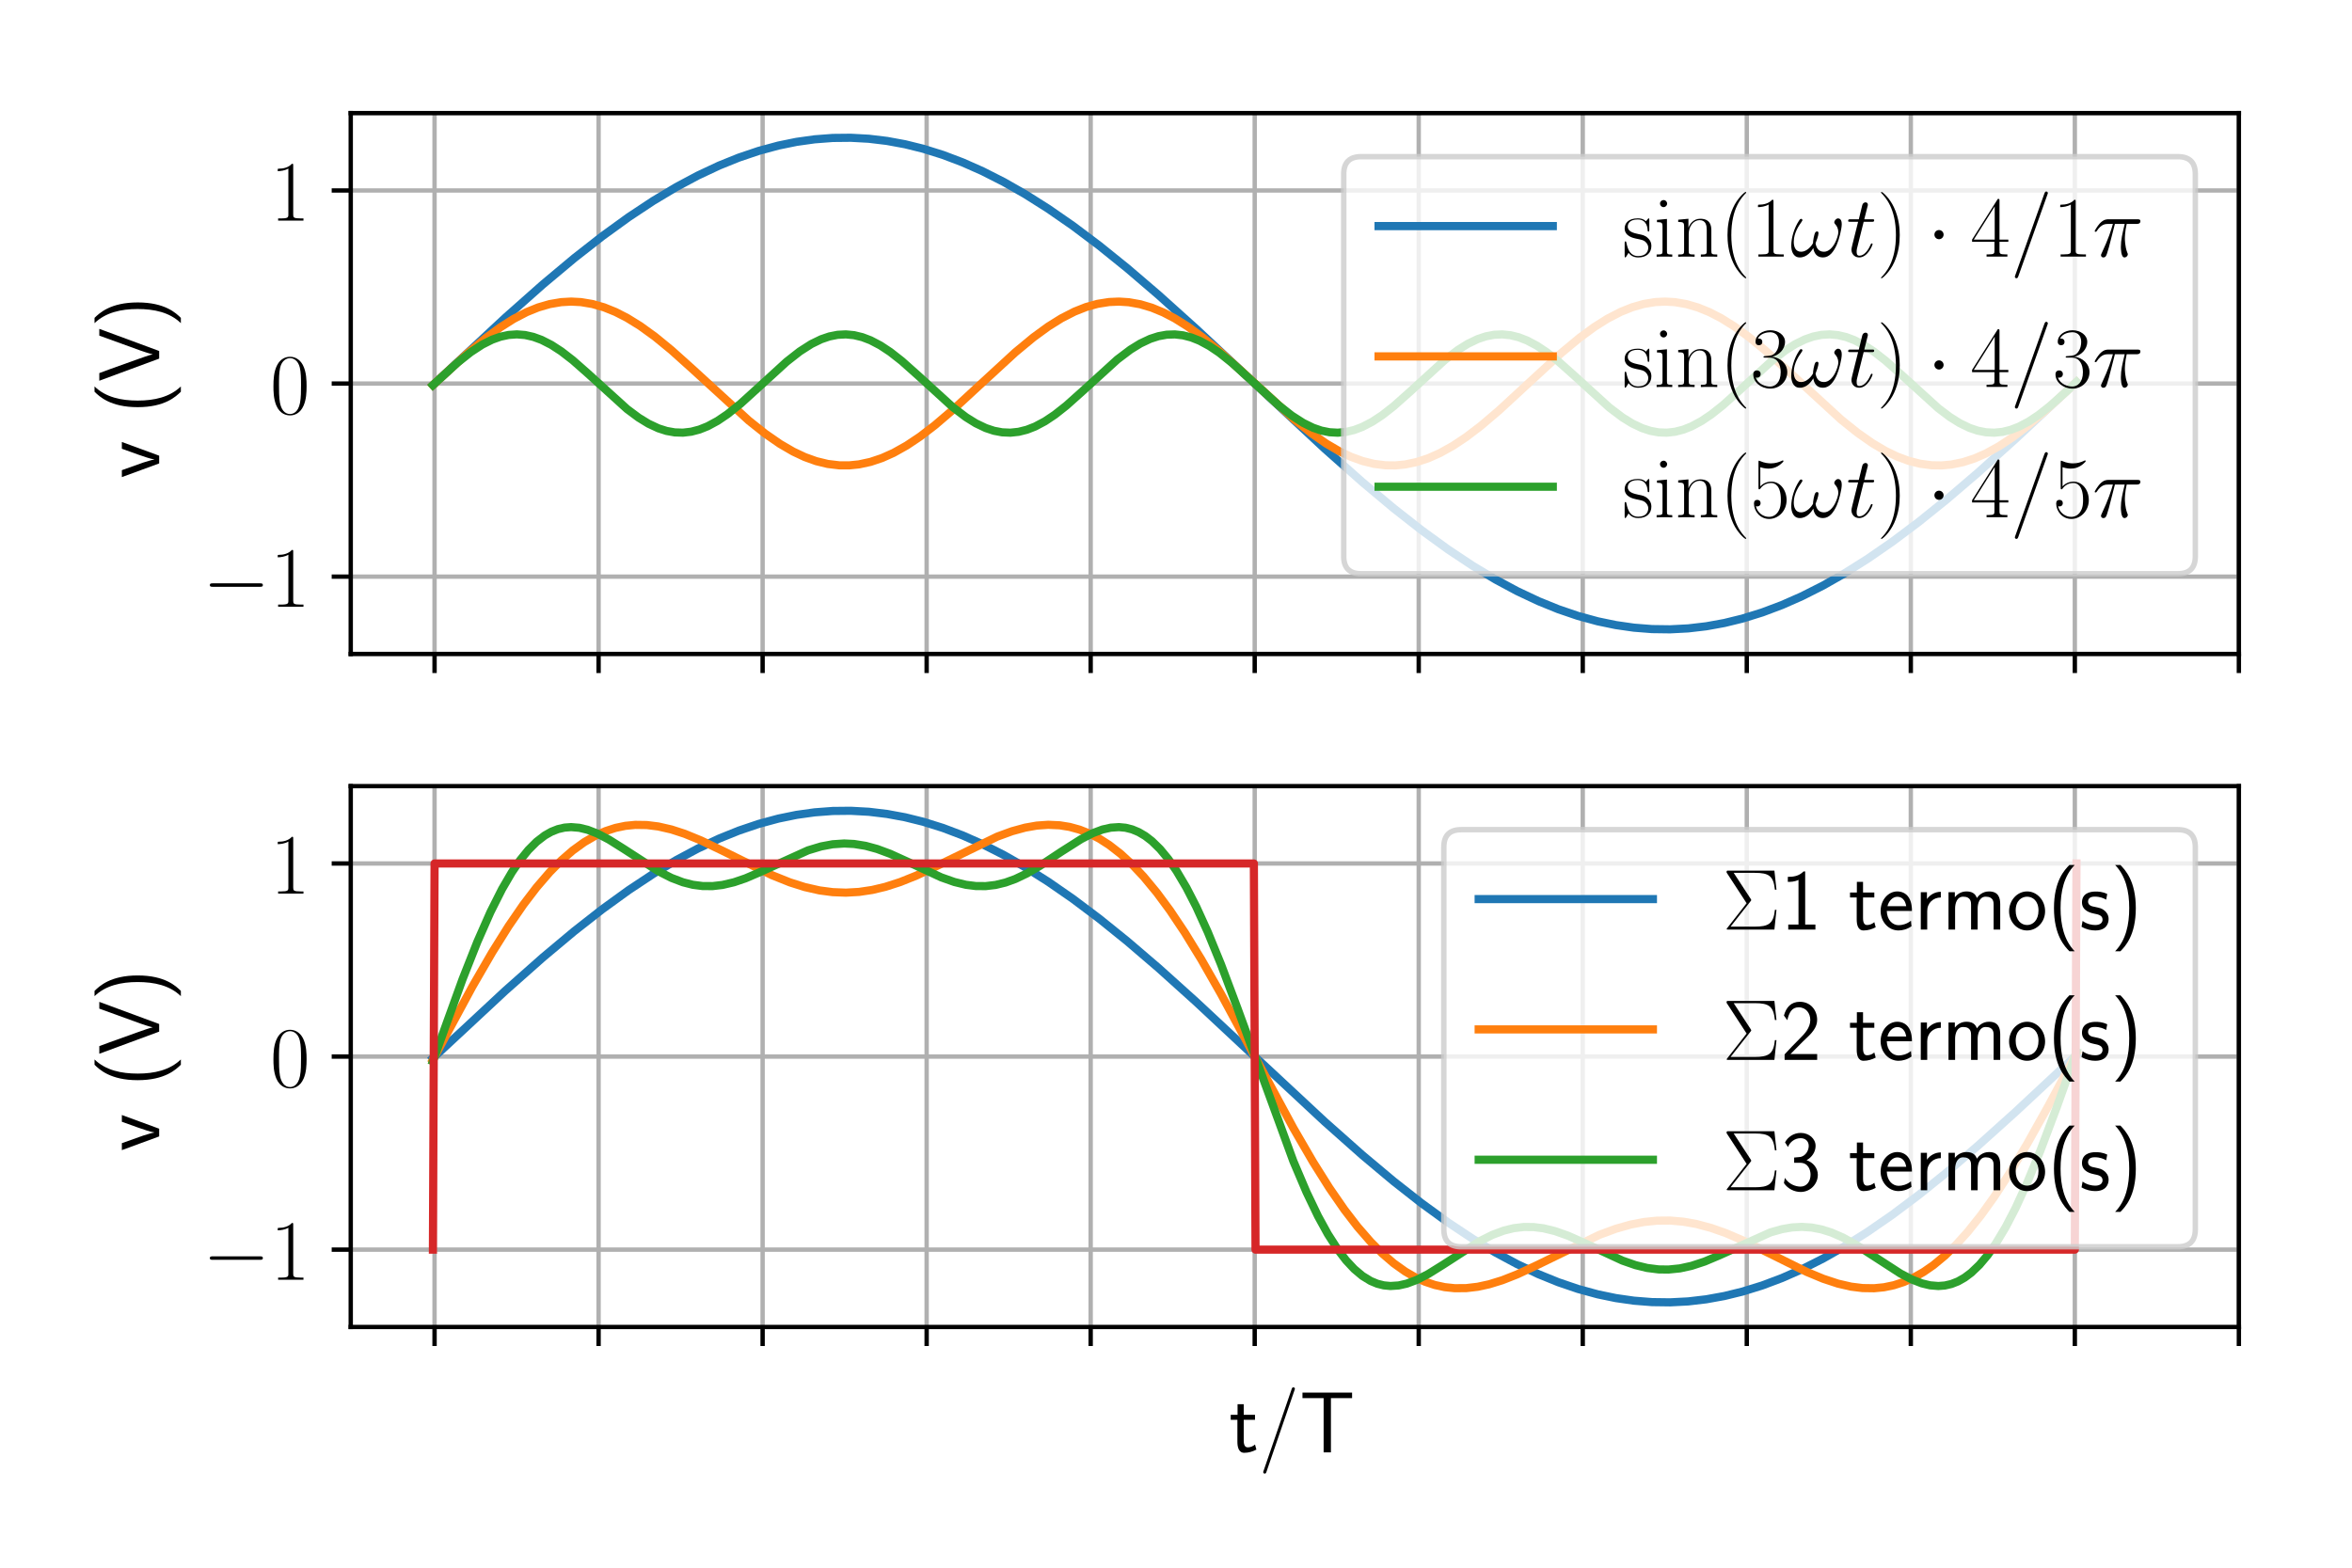 <?xml version="1.0" encoding="utf-8" standalone="no"?>
<!DOCTYPE svg PUBLIC "-//W3C//DTD SVG 1.1//EN"
  "http://www.w3.org/Graphics/SVG/1.1/DTD/svg11.dtd">
<!-- Created with matplotlib (http://matplotlib.org/) -->
<svg height="288pt" version="1.1" viewBox="0 0 432 288" width="432pt" xmlns="http://www.w3.org/2000/svg" xmlns:xlink="http://www.w3.org/1999/xlink">
 <defs>
  <style type="text/css">
*{stroke-linecap:butt;stroke-linejoin:round;}
  </style>
 </defs>
 <g id="figure_1">
  <g id="patch_1">
   <path d="M 0 288 
L 432 288 
L 432 0 
L 0 0 
z
" style="fill:#ffffff;"/>
  </g>
  <g id="axes_1">
   <g id="patch_2">
    <path d="M 64.422 120.14 
L 411.22 120.14 
L 411.22 20.78 
L 64.422 20.78 
z
" style="fill:#ffffff;"/>
   </g>
   <g id="matplotlib.axis_1">
    <g id="xtick_1">
     <g id="line2d_1">
      <path clip-path="url(#p945f4b363a)" d="M 79.817 120.14 
L 79.817 20.78 
" style="fill:none;stroke:#b0b0b0;stroke-linecap:square;stroke-width:0.8;"/>
     </g>
     <g id="line2d_2">
      <defs>
       <path d="M 0 0 
L 0 3.5 
" id="m5392ca31be" style="stroke:#000000;stroke-width:0.8;"/>
      </defs>
      <g>
       <use style="stroke:#000000;stroke-width:0.8;" x="79.817" xlink:href="#m5392ca31be" y="120.14"/>
      </g>
     </g>
    </g>
    <g id="xtick_2">
     <g id="line2d_3">
      <path clip-path="url(#p945f4b363a)" d="M 109.945 120.14 
L 109.945 20.78 
" style="fill:none;stroke:#b0b0b0;stroke-linecap:square;stroke-width:0.8;"/>
     </g>
     <g id="line2d_4">
      <g>
       <use style="stroke:#000000;stroke-width:0.8;" x="109.945" xlink:href="#m5392ca31be" y="120.14"/>
      </g>
     </g>
    </g>
    <g id="xtick_3">
     <g id="line2d_5">
      <path clip-path="url(#p945f4b363a)" d="M 140.072 120.14 
L 140.072 20.78 
" style="fill:none;stroke:#b0b0b0;stroke-linecap:square;stroke-width:0.8;"/>
     </g>
     <g id="line2d_6">
      <g>
       <use style="stroke:#000000;stroke-width:0.8;" x="140.072" xlink:href="#m5392ca31be" y="120.14"/>
      </g>
     </g>
    </g>
    <g id="xtick_4">
     <g id="line2d_7">
      <path clip-path="url(#p945f4b363a)" d="M 170.2 120.14 
L 170.2 20.78 
" style="fill:none;stroke:#b0b0b0;stroke-linecap:square;stroke-width:0.8;"/>
     </g>
     <g id="line2d_8">
      <g>
       <use style="stroke:#000000;stroke-width:0.8;" x="170.2" xlink:href="#m5392ca31be" y="120.14"/>
      </g>
     </g>
    </g>
    <g id="xtick_5">
     <g id="line2d_9">
      <path clip-path="url(#p945f4b363a)" d="M 200.327 120.14 
L 200.327 20.78 
" style="fill:none;stroke:#b0b0b0;stroke-linecap:square;stroke-width:0.8;"/>
     </g>
     <g id="line2d_10">
      <g>
       <use style="stroke:#000000;stroke-width:0.8;" x="200.327" xlink:href="#m5392ca31be" y="120.14"/>
      </g>
     </g>
    </g>
    <g id="xtick_6">
     <g id="line2d_11">
      <path clip-path="url(#p945f4b363a)" d="M 230.455 120.14 
L 230.455 20.78 
" style="fill:none;stroke:#b0b0b0;stroke-linecap:square;stroke-width:0.8;"/>
     </g>
     <g id="line2d_12">
      <g>
       <use style="stroke:#000000;stroke-width:0.8;" x="230.455" xlink:href="#m5392ca31be" y="120.14"/>
      </g>
     </g>
    </g>
    <g id="xtick_7">
     <g id="line2d_13">
      <path clip-path="url(#p945f4b363a)" d="M 260.582 120.14 
L 260.582 20.78 
" style="fill:none;stroke:#b0b0b0;stroke-linecap:square;stroke-width:0.8;"/>
     </g>
     <g id="line2d_14">
      <g>
       <use style="stroke:#000000;stroke-width:0.8;" x="260.582" xlink:href="#m5392ca31be" y="120.14"/>
      </g>
     </g>
    </g>
    <g id="xtick_8">
     <g id="line2d_15">
      <path clip-path="url(#p945f4b363a)" d="M 290.71 120.14 
L 290.71 20.78 
" style="fill:none;stroke:#b0b0b0;stroke-linecap:square;stroke-width:0.8;"/>
     </g>
     <g id="line2d_16">
      <g>
       <use style="stroke:#000000;stroke-width:0.8;" x="290.71" xlink:href="#m5392ca31be" y="120.14"/>
      </g>
     </g>
    </g>
    <g id="xtick_9">
     <g id="line2d_17">
      <path clip-path="url(#p945f4b363a)" d="M 320.837 120.14 
L 320.837 20.78 
" style="fill:none;stroke:#b0b0b0;stroke-linecap:square;stroke-width:0.8;"/>
     </g>
     <g id="line2d_18">
      <g>
       <use style="stroke:#000000;stroke-width:0.8;" x="320.837" xlink:href="#m5392ca31be" y="120.14"/>
      </g>
     </g>
    </g>
    <g id="xtick_10">
     <g id="line2d_19">
      <path clip-path="url(#p945f4b363a)" d="M 350.965 120.14 
L 350.965 20.78 
" style="fill:none;stroke:#b0b0b0;stroke-linecap:square;stroke-width:0.8;"/>
     </g>
     <g id="line2d_20">
      <g>
       <use style="stroke:#000000;stroke-width:0.8;" x="350.965" xlink:href="#m5392ca31be" y="120.14"/>
      </g>
     </g>
    </g>
    <g id="xtick_11">
     <g id="line2d_21">
      <path clip-path="url(#p945f4b363a)" d="M 381.092 120.14 
L 381.092 20.78 
" style="fill:none;stroke:#b0b0b0;stroke-linecap:square;stroke-width:0.8;"/>
     </g>
     <g id="line2d_22">
      <g>
       <use style="stroke:#000000;stroke-width:0.8;" x="381.092" xlink:href="#m5392ca31be" y="120.14"/>
      </g>
     </g>
    </g>
    <g id="xtick_12">
     <g id="line2d_23">
      <path clip-path="url(#p945f4b363a)" d="M 411.22 120.14 
L 411.22 20.78 
" style="fill:none;stroke:#b0b0b0;stroke-linecap:square;stroke-width:0.8;"/>
     </g>
     <g id="line2d_24">
      <g>
       <use style="stroke:#000000;stroke-width:0.8;" x="411.22" xlink:href="#m5392ca31be" y="120.14"/>
      </g>
     </g>
    </g>
   </g>
   <g id="matplotlib.axis_2">
    <g id="ytick_1">
     <g id="line2d_25">
      <path clip-path="url(#p945f4b363a)" d="M 64.422 105.931 
L 411.22 105.931 
" style="fill:none;stroke:#b0b0b0;stroke-linecap:square;stroke-width:0.8;"/>
     </g>
     <g id="line2d_26">
      <defs>
       <path d="M 0 0 
L -3.5 0 
" id="m0c9451d50e" style="stroke:#000000;stroke-width:0.8;"/>
      </defs>
      <g>
       <use style="stroke:#000000;stroke-width:0.8;" x="64.422" xlink:href="#m0c9451d50e" y="105.931"/>
      </g>
     </g>
     <g id="text_1">
      <!-- $-1$ -->
      <defs>
       <path d="M 65.906 23 
C 67.594 23 69.406 23 69.406 25 
C 69.406 27 67.594 27 65.906 27 
L 11.797 27 
C 10.094 27 8.297 27 8.297 25 
C 8.297 23 10.094 23 11.797 23 
z
" id="CMSY10-0"/>
       <path d="M 26.594 63.406 
C 26.594 65.5 26.5 65.5 25.094 65.5 
C 21.203 61.188 15.297 59.797 9.703 59.797 
C 9.406 59.797 8.906 59.797 8.797 59.5 
C 8.703 59.297 8.703 59.094 8.703 57 
C 11.797 57 17 57.594 21 59.984 
L 21 7.203 
C 21 3.688 20.797 2.5 12.203 2.5 
L 9.203 2.5 
L 9.203 0 
C 14 0 19 0 23.797 0 
C 28.594 0 33.594 0 38.406 0 
L 38.406 2.5 
L 35.406 2.5 
C 26.797 2.5 26.594 3.594 26.594 7.156 
z
" id="CMR17-49"/>
      </defs>
      <g transform="translate(37.22 111.466)scale(0.16 -0.16)">
       <use transform="scale(0.996)" xlink:href="#CMSY10-0"/>
       <use transform="translate(77.487 0)scale(0.996)" xlink:href="#CMR17-49"/>
      </g>
     </g>
    </g>
    <g id="ytick_2">
     <g id="line2d_27">
      <path clip-path="url(#p945f4b363a)" d="M 64.422 70.46 
L 411.22 70.46 
" style="fill:none;stroke:#b0b0b0;stroke-linecap:square;stroke-width:0.8;"/>
     </g>
     <g id="line2d_28">
      <g>
       <use style="stroke:#000000;stroke-width:0.8;" x="64.422" xlink:href="#m0c9451d50e" y="70.46"/>
      </g>
     </g>
     <g id="text_2">
      <!-- $0$ -->
      <defs>
       <path d="M 42 31.641 
C 42 37.75 41.906 48.125 37.703 56.109 
C 34 63.109 28.094 65.594 22.906 65.594 
C 18.094 65.594 12 63.406 8.203 56.203 
C 4.203 48.719 3.797 39.438 3.797 31.641 
C 3.797 25.953 3.906 17.281 7 9.672 
C 11.297 -0.609 19 -2 22.906 -2 
C 27.5 -2 34.5 -0.109 38.594 9.375 
C 41.594 16.281 42 24.359 42 31.641 
M 22.906 -0.406 
C 16.5 -0.406 12.703 5.078 11.297 12.688 
C 10.203 18.562 10.203 27.156 10.203 32.75 
C 10.203 40.438 10.203 46.828 11.5 52.922 
C 13.406 61.391 19 64 22.906 64 
C 27 64 32.297 61.297 34.203 53.125 
C 35.5 47.438 35.594 40.734 35.594 32.75 
C 35.594 26.25 35.594 18.266 34.406 12.375 
C 32.297 1.484 26.406 -0.406 22.906 -0.406 
" id="CMR17-48"/>
      </defs>
      <g transform="translate(49.618 75.995)scale(0.16 -0.16)">
       <use transform="scale(0.996)" xlink:href="#CMR17-48"/>
      </g>
     </g>
    </g>
    <g id="ytick_3">
     <g id="line2d_29">
      <path clip-path="url(#p945f4b363a)" d="M 64.422 34.989 
L 411.22 34.989 
" style="fill:none;stroke:#b0b0b0;stroke-linecap:square;stroke-width:0.8;"/>
     </g>
     <g id="line2d_30">
      <g>
       <use style="stroke:#000000;stroke-width:0.8;" x="64.422" xlink:href="#m0c9451d50e" y="34.989"/>
      </g>
     </g>
     <g id="text_3">
      <!-- $1$ -->
      <g transform="translate(49.618 40.523)scale(0.16 -0.16)">
       <use transform="scale(0.996)" xlink:href="#CMR17-49"/>
      </g>
     </g>
    </g>
    <g id="text_4">
     <!-- v (V) -->
     <defs>
      <path d="M 41.797 43 
L 34 43 
L 27.297 24.312 
C 25.203 18.203 22.203 9.797 21.703 5.5 
L 21.594 5.5 
C 21.406 7.312 20.594 9.906 20.094 11.703 
C 19.5 13.906 18.703 16.5 18.094 18.312 
L 9.297 43 
L 1.297 43 
L 17.094 0 
L 26 0 
z
" id="CMSS17-118"/>
      <path d="M 25.203 74.5 
C 19.797 69.016 7.406 56.266 7.406 24.812 
C 7.406 -6.766 19.797 -19.422 25.203 -25 
L 31.297 -25 
C 19 -12.25 15 5.578 15 24.703 
C 15 43.719 18.797 61.656 31.297 74.5 
z
" id="CMSS17-40"/>
      <path d="M 61.094 69 
L 53.297 69 
L 36 21.281 
C 35.5 19.891 32.406 10.75 31.797 7.562 
L 31.703 7.562 
C 30.906 11.344 27.703 20.188 26 25.062 
L 14.406 57.375 
L 10.094 69 
L 1.297 69 
L 26.797 0 
L 35.594 0 
z
" id="CMSS17-86"/>
      <path d="M 11.297 -25 
C 16.703 -19.516 29.094 -6.766 29.094 24.703 
C 29.094 56.266 16.703 68.922 11.297 74.5 
L 5.203 74.5 
C 17.5 61.75 21.5 43.922 21.5 24.812 
C 21.5 5.781 17.703 -12.156 5.203 -25 
z
" id="CMSS17-41"/>
     </defs>
     <g transform="translate(29.235 87.857)rotate(-90)scale(0.16 -0.16)">
      <use transform="scale(0.996)" xlink:href="#CMSS17-118"/>
      <use transform="translate(74.229 0)scale(0.996)" xlink:href="#CMSS17-40"/>
      <use transform="translate(110.663 0)scale(0.996)" xlink:href="#CMSS17-86"/>
      <use transform="translate(172.881 0)scale(0.996)" xlink:href="#CMSS17-41"/>
     </g>
    </g>
   </g>
   <g id="line2d_31">
    <path clip-path="url(#p945f4b363a)" d="M 79.516 70.744 
L 92.812 58.37 
L 99.762 52.211 
L 105.504 47.407 
L 110.641 43.386 
L 115.475 39.885 
L 120.008 36.884 
L 124.239 34.353 
L 128.167 32.254 
L 132.095 30.411 
L 135.722 28.948 
L 139.348 27.723 
L 142.974 26.741 
L 146.298 26.061 
L 149.622 25.595 
L 152.946 25.343 
L 156.27 25.309 
L 159.594 25.491 
L 162.918 25.89 
L 166.242 26.502 
L 169.566 27.326 
L 173.192 28.461 
L 176.818 29.835 
L 180.444 31.442 
L 184.372 33.435 
L 188.301 35.675 
L 192.531 38.349 
L 197.064 41.49 
L 201.899 45.125 
L 207.036 49.268 
L 212.777 54.184 
L 219.728 60.44 
L 230.002 70.033 
L 243.298 82.412 
L 250.248 88.578 
L 255.989 93.39 
L 261.126 97.419 
L 265.961 100.93 
L 270.494 103.94 
L 274.724 106.481 
L 278.653 108.59 
L 282.581 110.443 
L 286.207 111.915 
L 289.833 113.151 
L 293.459 114.142 
L 296.783 114.832 
L 300.107 115.309 
L 303.431 115.57 
L 306.755 115.614 
L 310.079 115.442 
L 313.403 115.053 
L 316.727 114.45 
L 320.051 113.636 
L 323.677 112.512 
L 327.304 111.147 
L 330.93 109.549 
L 334.858 107.567 
L 338.786 105.336 
L 343.017 102.671 
L 347.55 99.54 
L 352.384 95.913 
L 357.522 91.778 
L 363.263 86.869 
L 370.213 80.62 
L 380.185 71.315 
L 381.394 70.176 
L 381.394 70.176 
" style="fill:none;stroke:#1f77b4;stroke-linecap:square;stroke-width:1.5;"/>
   </g>
   <g id="line2d_32">
    <path clip-path="url(#p945f4b363a)" d="M 79.516 70.744 
L 85.862 64.901 
L 89.186 62.132 
L 91.905 60.129 
L 94.323 58.597 
L 96.74 57.336 
L 98.856 56.477 
L 100.971 55.863 
L 103.086 55.505 
L 104.899 55.405 
L 106.712 55.5 
L 108.828 55.852 
L 110.943 56.46 
L 113.058 57.313 
L 115.173 58.396 
L 117.591 59.891 
L 120.31 61.859 
L 123.332 64.334 
L 127.261 67.864 
L 137.535 77.272 
L 140.556 79.674 
L 143.276 81.557 
L 145.693 82.963 
L 147.809 83.96 
L 149.924 84.721 
L 152.039 85.233 
L 154.155 85.486 
L 155.968 85.494 
L 157.781 85.309 
L 159.896 84.852 
L 162.011 84.143 
L 164.126 83.195 
L 166.544 81.84 
L 168.961 80.225 
L 171.681 78.144 
L 175.005 75.305 
L 179.84 70.839 
L 186.488 64.726 
L 189.812 61.975 
L 192.531 59.992 
L 194.949 58.481 
L 197.366 57.244 
L 199.481 56.408 
L 201.597 55.818 
L 203.712 55.484 
L 205.525 55.406 
L 207.338 55.522 
L 209.453 55.899 
L 211.569 56.531 
L 213.684 57.407 
L 215.799 58.51 
L 218.217 60.027 
L 220.936 62.015 
L 223.958 64.508 
L 227.886 68.051 
L 237.858 77.187 
L 240.88 79.598 
L 243.6 81.492 
L 246.017 82.909 
L 248.132 83.917 
L 250.248 84.69 
L 252.363 85.214 
L 254.478 85.48 
L 256.291 85.499 
L 258.104 85.324 
L 260.22 84.88 
L 262.335 84.183 
L 264.45 83.246 
L 266.868 81.902 
L 269.285 80.298 
L 272.005 78.226 
L 275.329 75.396 
L 280.164 70.935 
L 286.811 64.814 
L 290.135 62.055 
L 292.855 60.061 
L 295.273 58.539 
L 297.69 57.29 
L 299.805 56.443 
L 301.92 55.841 
L 304.036 55.494 
L 305.849 55.406 
L 307.662 55.51 
L 309.777 55.875 
L 311.892 56.495 
L 314.008 57.359 
L 316.123 58.453 
L 318.54 59.958 
L 321.26 61.936 
L 324.282 64.42 
L 328.21 67.957 
L 338.182 77.101 
L 341.204 79.522 
L 343.923 81.427 
L 346.341 82.855 
L 348.456 83.874 
L 350.571 84.659 
L 352.687 85.195 
L 354.802 85.473 
L 356.615 85.503 
L 358.428 85.339 
L 360.543 84.907 
L 362.659 84.222 
L 364.774 83.296 
L 367.191 81.964 
L 369.609 80.37 
L 372.328 78.307 
L 375.652 75.486 
L 380.185 71.314 
L 381.394 70.176 
L 381.394 70.176 
" style="fill:none;stroke:#ff7f0e;stroke-linecap:square;stroke-width:1.5;"/>
   </g>
   <g id="line2d_33">
    <path clip-path="url(#p945f4b363a)" d="M 79.516 70.744 
L 84.049 66.602 
L 86.466 64.687 
L 88.581 63.307 
L 90.395 62.398 
L 91.905 61.859 
L 93.416 61.532 
L 94.927 61.427 
L 96.438 61.546 
L 97.949 61.886 
L 99.46 62.437 
L 101.273 63.36 
L 103.086 64.537 
L 105.201 66.172 
L 107.921 68.568 
L 115.173 75.144 
L 117.289 76.72 
L 119.102 77.833 
L 120.915 78.682 
L 122.426 79.167 
L 123.937 79.436 
L 125.447 79.483 
L 126.958 79.307 
L 128.469 78.911 
L 129.98 78.306 
L 131.793 77.325 
L 133.606 76.099 
L 136.024 74.161 
L 139.348 71.142 
L 144.485 66.449 
L 146.902 64.557 
L 149.017 63.204 
L 150.831 62.322 
L 152.341 61.808 
L 153.852 61.508 
L 155.363 61.43 
L 156.874 61.575 
L 158.385 61.941 
L 159.896 62.517 
L 161.709 63.467 
L 163.522 64.666 
L 165.637 66.323 
L 168.659 69.015 
L 175.005 74.799 
L 177.422 76.638 
L 179.235 77.766 
L 181.049 78.634 
L 182.559 79.136 
L 184.07 79.423 
L 185.581 79.488 
L 187.092 79.329 
L 188.603 78.951 
L 190.114 78.362 
L 191.927 77.399 
L 193.74 76.188 
L 195.855 74.521 
L 198.877 71.821 
L 205.223 66.047 
L 207.64 64.22 
L 209.453 63.104 
L 211.267 62.25 
L 212.777 61.761 
L 214.288 61.487 
L 215.799 61.435 
L 217.31 61.607 
L 218.821 61.999 
L 220.332 62.6 
L 222.145 63.576 
L 223.958 64.798 
L 226.375 66.732 
L 229.699 69.749 
L 234.837 74.445 
L 237.254 76.341 
L 239.369 77.698 
L 241.182 78.585 
L 242.693 79.103 
L 244.204 79.408 
L 245.715 79.491 
L 247.226 79.35 
L 248.737 78.989 
L 250.248 78.416 
L 252.061 77.471 
L 253.874 76.276 
L 255.989 74.623 
L 259.011 71.934 
L 265.357 66.147 
L 267.774 64.303 
L 269.587 63.171 
L 271.4 62.298 
L 272.911 61.792 
L 274.422 61.501 
L 275.933 61.431 
L 277.444 61.585 
L 278.955 61.959 
L 280.466 62.544 
L 282.279 63.503 
L 284.092 64.709 
L 286.207 66.373 
L 289.229 69.07 
L 295.575 74.848 
L 297.992 76.679 
L 299.805 77.799 
L 301.618 78.658 
L 303.129 79.151 
L 304.64 79.43 
L 306.151 79.486 
L 307.662 79.318 
L 309.173 78.931 
L 310.684 78.334 
L 312.497 77.362 
L 314.31 76.144 
L 316.425 74.471 
L 319.447 71.765 
L 325.49 66.247 
L 327.908 64.387 
L 329.721 63.239 
L 331.534 62.348 
L 333.045 61.825 
L 334.556 61.516 
L 336.067 61.429 
L 337.578 61.565 
L 339.089 61.922 
L 340.599 62.49 
L 342.413 63.431 
L 344.226 64.622 
L 346.341 66.271 
L 349.363 68.958 
L 356.011 74.996 
L 358.126 76.595 
L 359.939 77.732 
L 361.752 78.609 
L 363.263 79.12 
L 364.774 79.415 
L 366.285 79.489 
L 367.796 79.34 
L 369.307 78.97 
L 370.817 78.39 
L 372.631 77.436 
L 374.444 76.233 
L 376.559 74.573 
L 379.581 71.878 
L 381.394 70.176 
L 381.394 70.176 
" style="fill:none;stroke:#2ca02c;stroke-linecap:square;stroke-width:1.5;"/>
   </g>
   <g id="patch_3">
    <path d="M 64.422 120.14 
L 64.422 20.78 
" style="fill:none;stroke:#000000;stroke-linecap:square;stroke-linejoin:miter;stroke-width:0.8;"/>
   </g>
   <g id="patch_4">
    <path d="M 411.22 120.14 
L 411.22 20.78 
" style="fill:none;stroke:#000000;stroke-linecap:square;stroke-linejoin:miter;stroke-width:0.8;"/>
   </g>
   <g id="patch_5">
    <path d="M 64.422 120.14 
L 411.22 120.14 
" style="fill:none;stroke:#000000;stroke-linecap:square;stroke-linejoin:miter;stroke-width:0.8;"/>
   </g>
   <g id="patch_6">
    <path d="M 64.422 20.78 
L 411.22 20.78 
" style="fill:none;stroke:#000000;stroke-linecap:square;stroke-linejoin:miter;stroke-width:0.8;"/>
   </g>
   <g id="legend_1">
    <g id="patch_7">
     <path d="M 250.008 105.401 
L 400.02 105.401 
Q 403.22 105.401 403.22 102.201 
L 403.22 31.98 
Q 403.22 28.78 400.02 28.78 
L 250.008 28.78 
Q 246.808 28.78 246.808 31.98 
L 246.808 102.201 
Q 246.808 105.401 250.008 105.401 
z
" style="fill:#ffffff;opacity:0.8;stroke:#cccccc;stroke-linejoin:miter;"/>
    </g>
    <g id="line2d_34">
     <path d="M 253.208 41.535 
L 285.208 41.535 
" style="fill:none;stroke:#1f77b4;stroke-linecap:square;stroke-width:1.5;"/>
    </g>
    <g id="line2d_35"/>
    <g id="text_5">
     <!-- $\sin(1\omega t)\cdot 4/1\pi$ -->
     <defs>
      <path d="M 30.906 42.141 
C 30.906 43.953 30.797 44.047 30.203 44.047 
C 29.797 44.047 29.703 43.953 28.5 42.453 
C 28.203 42.047 27.297 41.031 27 40.641 
C 23.797 44.047 19.297 44.047 17.594 44.047 
C 6.5 44.047 2.5 38.234 2.5 32.438 
C 2.5 23.406 12.703 21.328 15.594 20.703 
C 21.906 19.422 24.094 19.016 26.203 17.203 
C 27.5 16.016 29.703 13.812 29.703 10.219 
C 29.703 6 27.297 0.594 18.094 0.594 
C 9.406 0.594 6.297 7.188 4.5 15.953 
C 4.203 17.344 4.203 17.453 3.406 17.453 
C 2.594 17.453 2.5 17.344 2.5 15.359 
L 2.5 0.984 
C 2.5 -0.797 2.594 -0.906 3.203 -0.906 
C 3.703 -0.906 3.797 -0.797 4.297 0 
C 4.906 0.891 6.406 3.297 7 4.312 
C 9 1.609 12.5 -1 18.094 -1 
C 28 -1 33.297 4.422 33.297 12.25 
C 33.297 17.375 30.594 20.078 29.297 21.281 
C 26.297 24.391 22.797 25.094 18.594 25.891 
C 13.094 27.109 6.094 28.516 6.094 34.641 
C 6.094 37.234 7.5 42.766 17.594 42.766 
C 28.297 42.766 28.906 32.719 29.094 29.5 
C 29.203 29 29.703 28.891 30 28.891 
C 30.906 28.891 30.906 29.203 30.906 30.906 
z
" id="CMR17-115"/>
      <path d="M 15.5 61.078 
C 15.5 63.266 13.703 65.156 11.406 65.156 
C 9.203 65.156 7.297 63.375 7.297 61.078 
C 7.297 58.891 9.094 57 11.406 57 
C 13.594 57 15.5 58.797 15.5 61.078 
M 3.797 42.281 
L 3.797 39.703 
C 9.406 39.703 10.203 39.094 10.203 34.328 
L 10.203 6.672 
C 10.203 2.875 9.797 2.391 3.406 2.391 
L 3.406 -0.203 
C 5.797 0 10.094 0 12.594 0 
C 15 0 19.094 0 21.406 -0.203 
L 21.406 2.391 
C 15.5 2.391 15.297 2.984 15.297 6.562 
L 15.297 43.375 
z
" id="CMR17-105"/>
      <path d="M 41.5 30.203 
C 41.5 35.297 40.5 43.594 28.703 43.594 
C 20.797 43.594 16.703 37.5 15.203 33.5 
L 15.094 33.5 
L 15.094 43.594 
L 3.297 42.5 
L 3.297 39.906 
C 9.203 39.906 10.094 39.297 10.094 34.5 
L 10.094 6.688 
C 10.094 2.875 9.703 2.391 3.297 2.391 
L 3.297 -0.203 
C 5.703 0 10.094 0 12.703 0 
C 15.297 0 19.797 0 22.203 -0.203 
L 22.203 2.391 
C 15.797 2.391 15.406 2.781 15.406 6.688 
L 15.406 25.906 
C 15.406 35.109 21 42 28 42 
C 35.406 42 36.203 35.406 36.203 30.594 
L 36.203 6.688 
C 36.203 2.875 35.797 2.391 29.406 2.391 
L 29.406 -0.203 
C 31.797 0 36.203 0 38.797 0 
C 41.406 0 45.906 0 48.297 -0.203 
L 48.297 2.391 
C 41.906 2.391 41.5 2.781 41.5 6.688 
z
" id="CMR17-110"/>
      <path d="M 30.594 -24.391 
C 30.594 -24.297 30.594 -24.094 30.297 -23.797 
C 25.703 -19.125 13.406 -6.359 13.406 24.703 
C 13.406 55.766 25.5 68.422 30.406 73.391 
C 30.406 73.5 30.594 73.703 30.594 74 
C 30.594 74.297 30.297 74.5 29.906 74.5 
C 28.797 74.5 20.297 67.125 15.406 56.156 
C 10.406 45.109 9 34.359 9 24.812 
C 9 17.625 9.703 5.484 15.703 -7.359 
C 20.5 -17.734 28.703 -25 29.906 -25 
C 30.406 -25 30.594 -24.797 30.594 -24.391 
" id="CMR17-40"/>
      <path d="M 59.406 37.422 
C 59.406 40.312 58.594 44 55.094 44 
C 53.094 44 50.797 41.516 50.797 39.516 
C 50.797 38.625 51.203 38.031 52 37.125 
C 53.5 35.438 55.406 32.75 55.406 28.078 
C 55.406 24.484 53.203 18.812 51.594 15.734 
C 48.797 10.25 44.203 5.578 39 5.578 
C 32.703 5.578 30.297 9.609 29.203 15.234 
C 30.297 17.859 32.594 24.375 32.594 27 
C 32.594 28.094 32.203 29 30.906 29 
C 30.203 29 29.406 28.609 28.906 27.797 
C 27.5 25.594 26.203 17.641 26.297 15.531 
C 24.406 11.812 19 5.578 12.594 5.578 
C 5.906 5.578 4.094 11.453 4.094 17.125 
C 4.094 27.469 10.594 36.531 12.406 39.016 
C 13.406 40.516 14.094 41.516 14.094 41.703 
C 14.094 42.406 13.703 43.5 12.797 43.5 
C 11.203 43.5 10.703 42.203 9.906 41.016 
C 4.797 33.141 1.203 22.094 1.203 12.547 
C 1.203 6.375 3.5 -1 11 -1 
C 19.297 -1 24.5 6.109 26.594 9.906 
C 27.406 4.297 30.406 -1 37.703 -1 
C 45.297 -1 50.094 5.672 53.703 13.734 
C 56.297 19.516 59.406 31.953 59.406 37.422 
" id="CMMI12-33"/>
      <path d="M 20.094 40.094 
L 29.297 40.094 
C 31.203 40.094 32.203 40.094 32.203 41.891 
C 32.203 43 31.594 43 29.594 43 
L 20.797 43 
L 24.5 57.688 
C 24.906 59.078 24.906 59.281 24.906 60 
C 24.906 61.609 23.594 62.5 22.297 62.5 
C 21.5 62.5 19.203 62.203 18.406 58.984 
L 14.5 43 
L 5.094 43 
C 3.094 43 2.203 43 2.203 41.094 
C 2.203 40.094 2.906 40.094 4.797 40.094 
L 13.703 40.094 
L 7.094 13.766 
C 6.297 10.281 6 9.281 6 7.984 
C 6 3.297 9.297 -1 14.906 -1 
C 25 -1 30.406 13.562 30.406 14.25 
C 30.406 14.859 30 15.156 29.406 15.156 
C 29.203 15.156 28.797 15.156 28.594 14.75 
C 28.5 14.656 28.406 14.547 27.703 12.953 
C 25.594 7.984 21 1 15.203 1 
C 12.203 1 12 3.5 12 5.688 
C 12 5.781 12 7.688 12.297 8.875 
z
" id="CMMI12-116"/>
      <path d="M 26.297 24.703 
C 26.297 31.875 25.594 44.016 19.594 56.859 
C 14.797 67.234 6.594 74.5 5.406 74.5 
C 5.094 74.5 4.703 74.391 4.703 73.891 
C 4.703 73.703 4.797 73.594 4.906 73.391 
C 9.703 68.406 21.906 55.75 21.906 24.75 
C 21.906 -6.359 9.797 -19.016 4.906 -24.016 
C 4.797 -24.203 4.703 -24.312 4.703 -24.5 
C 4.703 -25 5.094 -25 5.406 -25 
C 6.5 -25 15 -17.625 19.906 -6.656 
C 24.906 4.391 26.297 15.141 26.297 24.703 
" id="CMR17-41"/>
      <path d="M 19.203 25.297 
C 19.203 28.203 16.797 30.594 13.906 30.594 
C 11 30.594 8.594 28.203 8.594 25.297 
C 8.594 22.391 11 20 13.906 20 
C 16.797 20 19.203 22.391 19.203 25.297 
" id="CMSY10-1"/>
      <path d="M 33.594 64.406 
C 33.594 66.5 33.5 66.5 31.703 66.5 
L 2 19.594 
L 2 17 
L 27.797 17 
L 27.797 7.141 
C 27.797 3.5 27.594 2.5 20.594 2.5 
L 18.703 2.5 
L 18.703 0 
C 21.906 0 27.297 0 30.703 0 
C 34.094 0 39.5 0 42.703 0 
L 42.703 2.5 
L 40.797 2.5 
C 33.797 2.5 33.594 3.5 33.594 7.141 
L 33.594 17 
L 43.797 17 
L 43.797 19.594 
L 33.594 19.594 
z
M 28.094 57.859 
L 28.094 19.594 
L 4 19.594 
z
" id="CMR17-52"/>
      <path d="M 42.906 71.281 
C 42.906 71.391 43.5 72.906 43.5 73.094 
C 43.5 74.297 42.5 75 41.703 75 
C 41.203 75 40.297 75 39.5 72.797 
L 6 -21.297 
C 6 -21.406 5.406 -22.891 5.406 -23.094 
C 5.406 -24.297 6.406 -25 7.203 -25 
C 7.797 -25 8.703 -24.891 9.406 -22.797 
z
" id="CMMI12-61"/>
      <path d="M 25.906 37.625 
L 37.203 37.625 
C 34.5 26.438 32.797 19.156 32.797 11.188 
C 32.797 9.781 32.797 -1 36.906 -1 
C 39 -1 40.797 0.891 40.797 2.594 
C 40.797 3.078 40.797 3.281 40.094 4.781 
C 37.406 11.672 37.406 20.25 37.406 20.953 
C 37.406 21.547 37.406 28.625 39.5 37.625 
L 50.703 37.625 
C 52 37.625 55.297 37.625 55.297 40.812 
C 55.297 43 53.406 43 51.594 43 
L 18.703 43 
C 16.406 43 13 43 8.406 38.125 
C 5.797 35.219 2.594 29.938 2.594 29.344 
C 2.594 28.75 3.094 28.547 3.703 28.547 
C 4.406 28.547 4.5 28.844 5 29.438 
C 10.203 37.625 15.406 37.625 17.906 37.625 
L 23.594 37.625 
C 21.406 30.141 18.906 21.453 10.703 4 
C 9.906 2.406 9.906 2.188 9.906 1.594 
C 9.906 -0.5 11.703 -1 12.594 -1 
C 15.5 -1 16.297 1.594 17.5 5.781 
C 19.094 10.875 19.094 11.078 20.094 15.062 
z
" id="CMMI12-25"/>
     </defs>
     <g transform="translate(298.008 47.135)scale(0.16 -0.16)">
      <use transform="scale(0.996)" xlink:href="#CMR17-115"/>
      <use transform="translate(35.801 0)scale(0.996)" xlink:href="#CMR17-105"/>
      <use transform="translate(60.672 0)scale(0.996)" xlink:href="#CMR17-110"/>
      <use transform="translate(111.568 0)scale(0.996)" xlink:href="#CMR17-40"/>
      <use transform="translate(146.849 0)scale(0.996)" xlink:href="#CMR17-49"/>
      <use transform="translate(192.539 0)scale(0.996)" xlink:href="#CMMI12-33"/>
      <use transform="translate(256.857 0)scale(0.996)" xlink:href="#CMMI12-116"/>
      <use transform="translate(292.084 0)scale(0.996)" xlink:href="#CMR17-41"/>
      <use transform="translate(349.504 0)scale(0.996)" xlink:href="#CMSY10-1"/>
      <use transform="translate(399.317 0)scale(0.996)" xlink:href="#CMR17-52"/>
      <use transform="translate(445.007 0)scale(0.996)" xlink:href="#CMMI12-61"/>
      <use transform="translate(493.782 0)scale(0.996)" xlink:href="#CMR17-49"/>
      <use transform="translate(539.473 0)scale(0.996)" xlink:href="#CMMI12-25"/>
     </g>
    </g>
    <g id="line2d_36">
     <path d="M 253.208 65.475 
L 285.208 65.475 
" style="fill:none;stroke:#ff7f0e;stroke-linecap:square;stroke-width:1.5;"/>
    </g>
    <g id="line2d_37"/>
    <g id="text_6">
     <!-- $\sin(3\omega t)\cdot 4/3\pi$ -->
     <defs>
      <path d="M 22.094 33.703 
C 31 33.703 34.906 25.969 34.906 17.031 
C 34.906 5 28.5 0.391 22.703 0.391 
C 17.406 0.391 8.797 3.031 6.094 10.828 
C 6.594 10.625 7.094 10.625 7.594 10.625 
C 10 10.625 11.797 12.219 11.797 14.812 
C 11.797 17.703 9.594 19 7.594 19 
C 5.906 19 3.297 18.203 3.297 14.469 
C 3.297 5.234 12.297 -2 22.906 -2 
C 34 -2 42.5 6.719 42.5 16.953 
C 42.5 26.672 34.5 33.703 25 34.797 
C 32.594 36.375 39.906 43.062 39.906 52.016 
C 39.906 59.688 32 65.297 23 65.297 
C 13.906 65.297 5.906 59.828 5.906 52.016 
C 5.906 48.594 8.5 48 9.797 48 
C 11.906 48 13.703 49.297 13.703 51.891 
C 13.703 54.469 11.906 55.766 9.797 55.766 
C 9.406 55.766 8.906 55.766 8.5 55.578 
C 11.406 61.859 19.297 63 22.797 63 
C 26.297 63 32.906 61.328 32.906 51.875 
C 32.906 49.109 32.5 44.188 29.094 39.844 
C 26.094 36 22.703 36 19.406 35.688 
C 18.906 35.688 16.594 35.453 16.203 35.453 
C 15.5 35.359 15.094 35.266 15.094 34.5 
C 15.094 33.797 15.203 33.703 17.203 33.703 
z
" id="CMR17-51"/>
     </defs>
     <g transform="translate(298.008 71.075)scale(0.16 -0.16)">
      <use transform="scale(0.996)" xlink:href="#CMR17-115"/>
      <use transform="translate(35.801 0)scale(0.996)" xlink:href="#CMR17-105"/>
      <use transform="translate(60.672 0)scale(0.996)" xlink:href="#CMR17-110"/>
      <use transform="translate(111.568 0)scale(0.996)" xlink:href="#CMR17-40"/>
      <use transform="translate(146.849 0)scale(0.996)" xlink:href="#CMR17-51"/>
      <use transform="translate(192.539 0)scale(0.996)" xlink:href="#CMMI12-33"/>
      <use transform="translate(256.857 0)scale(0.996)" xlink:href="#CMMI12-116"/>
      <use transform="translate(292.084 0)scale(0.996)" xlink:href="#CMR17-41"/>
      <use transform="translate(349.504 0)scale(0.996)" xlink:href="#CMSY10-1"/>
      <use transform="translate(399.317 0)scale(0.996)" xlink:href="#CMR17-52"/>
      <use transform="translate(445.007 0)scale(0.996)" xlink:href="#CMMI12-61"/>
      <use transform="translate(493.782 0)scale(0.996)" xlink:href="#CMR17-51"/>
      <use transform="translate(539.473 0)scale(0.996)" xlink:href="#CMMI12-25"/>
     </g>
    </g>
    <g id="line2d_38">
     <path d="M 253.208 89.416 
L 285.208 89.416 
" style="fill:none;stroke:#2ca02c;stroke-linecap:square;stroke-width:1.5;"/>
    </g>
    <g id="line2d_39"/>
    <g id="text_7">
     <!-- $\sin(5\omega t)\cdot 4/5\pi$ -->
     <defs>
      <path d="M 11.406 57.688 
C 12.406 57.281 16.5 56 20.703 56 
C 30 56 35.094 61.109 38 64.062 
C 38 64.953 38 65.5 37.406 65.5 
C 37.297 65.5 37.094 65.5 36.297 65.047 
C 32.797 63.406 28.703 62.078 23.703 62.078 
C 20.703 62.078 16.203 62.484 11.297 64.672 
C 10.203 65.172 10 65.172 9.906 65.172 
C 9.406 65.172 9.297 65.062 9.297 63.078 
L 9.297 34.422 
C 9.297 32.641 9.297 32.141 10.297 32.141 
C 10.797 32.141 11 32.344 11.5 33.031 
C 14.703 37.516 19.094 39.406 24.094 39.406 
C 27.594 39.406 35.094 37.219 35.094 20.141 
C 35.094 16.953 35.094 11.172 32.094 6.578 
C 29.594 2.484 25.703 0.391 21.406 0.391 
C 14.797 0.391 8.094 5 6.297 12.719 
C 6.703 12.609 7.5 12.422 7.906 12.422 
C 9.203 12.422 11.703 13.125 11.703 16.219 
C 11.703 18.906 9.797 20 7.906 20 
C 5.594 20 4.094 18.594 4.094 15.797 
C 4.094 7.094 11 -2 21.594 -2 
C 31.906 -2 41.703 6.875 41.703 19.75 
C 41.703 31.719 33.906 41 24.203 41 
C 19.094 41 14.797 39.109 11.406 35.531 
z
" id="CMR17-53"/>
     </defs>
     <g transform="translate(298.008 95.016)scale(0.16 -0.16)">
      <use transform="scale(0.996)" xlink:href="#CMR17-115"/>
      <use transform="translate(35.801 0)scale(0.996)" xlink:href="#CMR17-105"/>
      <use transform="translate(60.672 0)scale(0.996)" xlink:href="#CMR17-110"/>
      <use transform="translate(111.568 0)scale(0.996)" xlink:href="#CMR17-40"/>
      <use transform="translate(146.849 0)scale(0.996)" xlink:href="#CMR17-53"/>
      <use transform="translate(192.539 0)scale(0.996)" xlink:href="#CMMI12-33"/>
      <use transform="translate(256.857 0)scale(0.996)" xlink:href="#CMMI12-116"/>
      <use transform="translate(292.084 0)scale(0.996)" xlink:href="#CMR17-41"/>
      <use transform="translate(349.504 0)scale(0.996)" xlink:href="#CMSY10-1"/>
      <use transform="translate(399.317 0)scale(0.996)" xlink:href="#CMR17-52"/>
      <use transform="translate(445.007 0)scale(0.996)" xlink:href="#CMMI12-61"/>
      <use transform="translate(493.782 0)scale(0.996)" xlink:href="#CMR17-53"/>
      <use transform="translate(539.473 0)scale(0.996)" xlink:href="#CMMI12-25"/>
     </g>
    </g>
   </g>
  </g>
  <g id="axes_2">
   <g id="patch_8">
    <path d="M 64.422 243.78 
L 411.22 243.78 
L 411.22 144.42 
L 64.422 144.42 
z
" style="fill:#ffffff;"/>
   </g>
   <g id="matplotlib.axis_3">
    <g id="xtick_13">
     <g id="line2d_40">
      <path clip-path="url(#p0a8c5ec494)" d="M 79.817 243.78 
L 79.817 144.42 
" style="fill:none;stroke:#b0b0b0;stroke-linecap:square;stroke-width:0.8;"/>
     </g>
     <g id="line2d_41">
      <g>
       <use style="stroke:#000000;stroke-width:0.8;" x="79.817" xlink:href="#m5392ca31be" y="243.78"/>
      </g>
     </g>
    </g>
    <g id="xtick_14">
     <g id="line2d_42">
      <path clip-path="url(#p0a8c5ec494)" d="M 109.945 243.78 
L 109.945 144.42 
" style="fill:none;stroke:#b0b0b0;stroke-linecap:square;stroke-width:0.8;"/>
     </g>
     <g id="line2d_43">
      <g>
       <use style="stroke:#000000;stroke-width:0.8;" x="109.945" xlink:href="#m5392ca31be" y="243.78"/>
      </g>
     </g>
    </g>
    <g id="xtick_15">
     <g id="line2d_44">
      <path clip-path="url(#p0a8c5ec494)" d="M 140.072 243.78 
L 140.072 144.42 
" style="fill:none;stroke:#b0b0b0;stroke-linecap:square;stroke-width:0.8;"/>
     </g>
     <g id="line2d_45">
      <g>
       <use style="stroke:#000000;stroke-width:0.8;" x="140.072" xlink:href="#m5392ca31be" y="243.78"/>
      </g>
     </g>
    </g>
    <g id="xtick_16">
     <g id="line2d_46">
      <path clip-path="url(#p0a8c5ec494)" d="M 170.2 243.78 
L 170.2 144.42 
" style="fill:none;stroke:#b0b0b0;stroke-linecap:square;stroke-width:0.8;"/>
     </g>
     <g id="line2d_47">
      <g>
       <use style="stroke:#000000;stroke-width:0.8;" x="170.2" xlink:href="#m5392ca31be" y="243.78"/>
      </g>
     </g>
    </g>
    <g id="xtick_17">
     <g id="line2d_48">
      <path clip-path="url(#p0a8c5ec494)" d="M 200.327 243.78 
L 200.327 144.42 
" style="fill:none;stroke:#b0b0b0;stroke-linecap:square;stroke-width:0.8;"/>
     </g>
     <g id="line2d_49">
      <g>
       <use style="stroke:#000000;stroke-width:0.8;" x="200.327" xlink:href="#m5392ca31be" y="243.78"/>
      </g>
     </g>
    </g>
    <g id="xtick_18">
     <g id="line2d_50">
      <path clip-path="url(#p0a8c5ec494)" d="M 230.455 243.78 
L 230.455 144.42 
" style="fill:none;stroke:#b0b0b0;stroke-linecap:square;stroke-width:0.8;"/>
     </g>
     <g id="line2d_51">
      <g>
       <use style="stroke:#000000;stroke-width:0.8;" x="230.455" xlink:href="#m5392ca31be" y="243.78"/>
      </g>
     </g>
    </g>
    <g id="xtick_19">
     <g id="line2d_52">
      <path clip-path="url(#p0a8c5ec494)" d="M 260.582 243.78 
L 260.582 144.42 
" style="fill:none;stroke:#b0b0b0;stroke-linecap:square;stroke-width:0.8;"/>
     </g>
     <g id="line2d_53">
      <g>
       <use style="stroke:#000000;stroke-width:0.8;" x="260.582" xlink:href="#m5392ca31be" y="243.78"/>
      </g>
     </g>
    </g>
    <g id="xtick_20">
     <g id="line2d_54">
      <path clip-path="url(#p0a8c5ec494)" d="M 290.71 243.78 
L 290.71 144.42 
" style="fill:none;stroke:#b0b0b0;stroke-linecap:square;stroke-width:0.8;"/>
     </g>
     <g id="line2d_55">
      <g>
       <use style="stroke:#000000;stroke-width:0.8;" x="290.71" xlink:href="#m5392ca31be" y="243.78"/>
      </g>
     </g>
    </g>
    <g id="xtick_21">
     <g id="line2d_56">
      <path clip-path="url(#p0a8c5ec494)" d="M 320.837 243.78 
L 320.837 144.42 
" style="fill:none;stroke:#b0b0b0;stroke-linecap:square;stroke-width:0.8;"/>
     </g>
     <g id="line2d_57">
      <g>
       <use style="stroke:#000000;stroke-width:0.8;" x="320.837" xlink:href="#m5392ca31be" y="243.78"/>
      </g>
     </g>
    </g>
    <g id="xtick_22">
     <g id="line2d_58">
      <path clip-path="url(#p0a8c5ec494)" d="M 350.965 243.78 
L 350.965 144.42 
" style="fill:none;stroke:#b0b0b0;stroke-linecap:square;stroke-width:0.8;"/>
     </g>
     <g id="line2d_59">
      <g>
       <use style="stroke:#000000;stroke-width:0.8;" x="350.965" xlink:href="#m5392ca31be" y="243.78"/>
      </g>
     </g>
    </g>
    <g id="xtick_23">
     <g id="line2d_60">
      <path clip-path="url(#p0a8c5ec494)" d="M 381.092 243.78 
L 381.092 144.42 
" style="fill:none;stroke:#b0b0b0;stroke-linecap:square;stroke-width:0.8;"/>
     </g>
     <g id="line2d_61">
      <g>
       <use style="stroke:#000000;stroke-width:0.8;" x="381.092" xlink:href="#m5392ca31be" y="243.78"/>
      </g>
     </g>
    </g>
    <g id="xtick_24">
     <g id="line2d_62">
      <path clip-path="url(#p0a8c5ec494)" d="M 411.22 243.78 
L 411.22 144.42 
" style="fill:none;stroke:#b0b0b0;stroke-linecap:square;stroke-width:0.8;"/>
     </g>
     <g id="line2d_63">
      <g>
       <use style="stroke:#000000;stroke-width:0.8;" x="411.22" xlink:href="#m5392ca31be" y="243.78"/>
      </g>
     </g>
    </g>
    <g id="text_8">
     <!-- t/T -->
     <defs>
      <path d="M 16.703 37 
L 29.703 37 
L 29.703 42.766 
L 16.703 42.766 
L 16.703 55 
L 9.594 55 
L 9.594 42.766 
L 1.703 42.766 
L 1.703 37 
L 9.406 37 
L 9.406 11.703 
C 9.406 6 10.703 -1 17.297 -1 
C 22.297 -1 26.906 0.391 31.297 2.688 
L 29.703 8.562 
C 27.297 6.469 24.406 5.266 21.297 5.266 
C 16.906 5.266 16.703 10.875 16.703 13.375 
z
" id="CMSS17-116"/>
      <path d="M 41.203 71.016 
C 41.703 72.297 41.703 72.5 41.703 72.703 
C 41.703 73.891 40.797 74.5 40 74.5 
C 38.797 74.5 38.406 73.703 38 72.5 
L 5.703 -21.516 
C 5.203 -22.812 5.203 -23.016 5.203 -23.219 
C 5.203 -24.406 6.094 -25 6.906 -25 
C 8.094 -25 8.5 -24.203 8.906 -23.016 
z
" id="CMSS17-47"/>
      <path d="M 36.203 62 
L 44.5 62 
C 45.703 62 46.906 62 48.094 62 
L 60.594 62 
L 60.594 68.375 
L 3.406 68.375 
L 3.406 62 
L 15.906 62 
C 17.094 62 18.297 62 19.5 62 
L 27.797 62 
L 27.797 -0.5 
L 36.203 -0.5 
z
" id="CMSS17-84"/>
     </defs>
     <g transform="translate(225.778 266.735)scale(0.16 -0.16)">
      <use transform="scale(0.996)" xlink:href="#CMSS17-116"/>
      <use transform="translate(33.832 0)scale(0.996)" xlink:href="#CMSS17-47"/>
      <use transform="translate(80.675 0)scale(0.996)" xlink:href="#CMSS17-84"/>
     </g>
    </g>
   </g>
   <g id="matplotlib.axis_4">
    <g id="ytick_4">
     <g id="line2d_64">
      <path clip-path="url(#p0a8c5ec494)" d="M 64.422 229.571 
L 411.22 229.571 
" style="fill:none;stroke:#b0b0b0;stroke-linecap:square;stroke-width:0.8;"/>
     </g>
     <g id="line2d_65">
      <g>
       <use style="stroke:#000000;stroke-width:0.8;" x="64.422" xlink:href="#m0c9451d50e" y="229.571"/>
      </g>
     </g>
     <g id="text_9">
      <!-- $-1$ -->
      <g transform="translate(37.22 235.106)scale(0.16 -0.16)">
       <use transform="scale(0.996)" xlink:href="#CMSY10-0"/>
       <use transform="translate(77.487 0)scale(0.996)" xlink:href="#CMR17-49"/>
      </g>
     </g>
    </g>
    <g id="ytick_5">
     <g id="line2d_66">
      <path clip-path="url(#p0a8c5ec494)" d="M 64.422 194.1 
L 411.22 194.1 
" style="fill:none;stroke:#b0b0b0;stroke-linecap:square;stroke-width:0.8;"/>
     </g>
     <g id="line2d_67">
      <g>
       <use style="stroke:#000000;stroke-width:0.8;" x="64.422" xlink:href="#m0c9451d50e" y="194.1"/>
      </g>
     </g>
     <g id="text_10">
      <!-- $0$ -->
      <g transform="translate(49.618 199.635)scale(0.16 -0.16)">
       <use transform="scale(0.996)" xlink:href="#CMR17-48"/>
      </g>
     </g>
    </g>
    <g id="ytick_6">
     <g id="line2d_68">
      <path clip-path="url(#p0a8c5ec494)" d="M 64.422 158.628 
L 411.22 158.628 
" style="fill:none;stroke:#b0b0b0;stroke-linecap:square;stroke-width:0.8;"/>
     </g>
     <g id="line2d_69">
      <g>
       <use style="stroke:#000000;stroke-width:0.8;" x="64.422" xlink:href="#m0c9451d50e" y="158.628"/>
      </g>
     </g>
     <g id="text_11">
      <!-- $1$ -->
      <g transform="translate(49.618 164.163)scale(0.16 -0.16)">
       <use transform="scale(0.996)" xlink:href="#CMR17-49"/>
      </g>
     </g>
    </g>
    <g id="text_12">
     <!-- v (V) -->
     <g transform="translate(29.235 211.497)rotate(-90)scale(0.16 -0.16)">
      <use transform="scale(0.996)" xlink:href="#CMSS17-118"/>
      <use transform="translate(74.229 0)scale(0.996)" xlink:href="#CMSS17-40"/>
      <use transform="translate(110.663 0)scale(0.996)" xlink:href="#CMSS17-86"/>
      <use transform="translate(172.881 0)scale(0.996)" xlink:href="#CMSS17-41"/>
     </g>
    </g>
   </g>
   <g id="line2d_70">
    <path clip-path="url(#p0a8c5ec494)" d="M 79.516 194.384 
L 92.812 182.009 
L 99.762 175.851 
L 105.504 171.047 
L 110.641 167.026 
L 115.475 163.525 
L 120.008 160.524 
L 124.239 157.993 
L 128.167 155.894 
L 132.095 154.051 
L 135.722 152.588 
L 139.348 151.362 
L 142.974 150.381 
L 146.298 149.701 
L 149.622 149.235 
L 152.946 148.983 
L 156.27 148.949 
L 159.594 149.131 
L 162.918 149.53 
L 166.242 150.142 
L 169.566 150.966 
L 173.192 152.101 
L 176.818 153.475 
L 180.444 155.082 
L 184.372 157.075 
L 188.301 159.315 
L 192.531 161.989 
L 197.064 165.13 
L 201.899 168.765 
L 207.036 172.908 
L 212.777 177.824 
L 219.728 184.08 
L 230.002 193.673 
L 243.298 206.052 
L 250.248 212.218 
L 255.989 217.03 
L 261.126 221.059 
L 265.961 224.57 
L 270.494 227.58 
L 274.724 230.121 
L 278.653 232.23 
L 282.581 234.082 
L 286.207 235.555 
L 289.833 236.791 
L 293.459 237.782 
L 296.783 238.472 
L 300.107 238.948 
L 303.431 239.21 
L 306.755 239.254 
L 310.079 239.082 
L 313.403 238.693 
L 316.727 238.09 
L 320.051 237.276 
L 323.677 236.152 
L 327.304 234.787 
L 330.93 233.189 
L 334.858 231.207 
L 338.786 228.975 
L 343.017 226.311 
L 347.55 223.179 
L 352.384 219.553 
L 357.522 215.418 
L 363.263 210.509 
L 370.213 204.259 
L 380.185 194.955 
L 381.394 193.816 
L 381.394 193.816 
" style="fill:none;stroke:#1f77b4;stroke-linecap:square;stroke-width:1.5;"/>
   </g>
   <g id="line2d_71">
    <path clip-path="url(#p0a8c5ec494)" d="M 79.516 194.667 
L 86.768 181.233 
L 90.395 174.966 
L 93.416 170.143 
L 96.136 166.188 
L 98.553 163.023 
L 100.971 160.219 
L 103.086 158.078 
L 105.201 156.24 
L 107.317 154.709 
L 109.432 153.486 
L 111.245 152.68 
L 113.058 152.092 
L 114.871 151.714 
L 116.684 151.537 
L 118.799 151.567 
L 120.915 151.831 
L 123.332 152.386 
L 125.75 153.172 
L 128.771 154.409 
L 132.7 156.294 
L 141.765 160.768 
L 145.089 162.101 
L 147.809 162.963 
L 150.528 163.578 
L 152.946 163.897 
L 155.363 163.99 
L 157.781 163.854 
L 160.198 163.493 
L 162.616 162.921 
L 165.335 162.046 
L 168.357 160.833 
L 171.983 159.133 
L 183.164 153.698 
L 185.883 152.704 
L 188.301 152.043 
L 190.416 151.671 
L 192.531 151.521 
L 194.647 151.617 
L 196.46 151.91 
L 198.273 152.409 
L 200.086 153.124 
L 201.899 154.06 
L 203.712 155.221 
L 205.827 156.862 
L 207.943 158.809 
L 210.058 161.056 
L 212.475 163.976 
L 214.893 167.248 
L 217.612 171.311 
L 220.634 176.235 
L 224.26 182.591 
L 229.397 192.108 
L 237.556 207.235 
L 241.182 213.482 
L 244.204 218.285 
L 246.924 222.218 
L 249.341 225.361 
L 251.759 228.143 
L 253.874 230.262 
L 255.989 232.079 
L 258.104 233.588 
L 259.917 234.636 
L 261.731 235.46 
L 263.544 236.067 
L 265.357 236.462 
L 267.17 236.655 
L 269.285 236.643 
L 271.4 236.395 
L 273.516 235.937 
L 275.933 235.191 
L 278.653 234.122 
L 282.279 232.434 
L 293.762 226.854 
L 296.783 225.737 
L 299.503 224.967 
L 301.92 224.499 
L 304.338 224.249 
L 306.755 224.228 
L 309.173 224.435 
L 311.59 224.863 
L 314.31 225.592 
L 317.029 226.552 
L 320.353 227.978 
L 324.886 230.209 
L 331.836 233.655 
L 334.858 234.915 
L 337.578 235.813 
L 339.995 236.369 
L 342.11 236.633 
L 344.226 236.663 
L 346.039 236.485 
L 347.852 236.108 
L 349.665 235.52 
L 351.478 234.714 
L 353.291 233.684 
L 355.104 232.429 
L 357.219 230.678 
L 359.335 228.623 
L 361.45 226.272 
L 363.867 223.239 
L 366.285 219.863 
L 369.004 215.696 
L 372.328 210.156 
L 376.257 203.133 
L 381.394 193.532 
L 381.394 193.532 
" style="fill:none;stroke:#ff7f0e;stroke-linecap:square;stroke-width:1.5;"/>
   </g>
   <g id="line2d_72">
    <path clip-path="url(#p0a8c5ec494)" d="M 79.516 194.951 
L 84.955 179.902 
L 87.675 173.025 
L 90.092 167.541 
L 92.208 163.339 
L 94.021 160.234 
L 95.532 158.021 
L 97.043 156.157 
L 98.553 154.645 
L 100.064 153.482 
L 101.273 152.795 
L 102.482 152.318 
L 103.69 152.039 
L 104.899 151.947 
L 106.41 152.073 
L 107.921 152.436 
L 109.734 153.138 
L 111.849 154.242 
L 114.569 155.952 
L 120.915 160.053 
L 123.332 161.281 
L 125.447 162.086 
L 127.261 162.545 
L 129.074 162.778 
L 130.887 162.785 
L 132.7 162.574 
L 134.815 162.079 
L 136.93 161.359 
L 139.65 160.193 
L 148.413 156.219 
L 150.831 155.492 
L 152.946 155.099 
L 155.061 154.958 
L 156.874 155.047 
L 158.989 155.388 
L 161.105 155.964 
L 163.522 156.861 
L 166.846 158.373 
L 172.89 161.181 
L 175.307 162.035 
L 177.422 162.547 
L 179.235 162.775 
L 181.049 162.787 
L 182.862 162.573 
L 184.675 162.133 
L 186.488 161.477 
L 188.603 160.468 
L 191.02 159.058 
L 194.949 156.456 
L 198.575 154.155 
L 200.69 153.069 
L 202.503 152.39 
L 204.014 152.049 
L 205.525 151.949 
L 206.734 152.064 
L 207.943 152.367 
L 209.151 152.87 
L 210.36 153.583 
L 211.569 154.514 
L 213.08 155.991 
L 214.59 157.82 
L 216.101 159.999 
L 217.914 163.064 
L 219.728 166.592 
L 221.843 171.242 
L 224.26 177.154 
L 227.282 185.21 
L 237.556 213.329 
L 239.974 219.016 
L 242.089 223.427 
L 243.902 226.728 
L 245.715 229.55 
L 247.226 231.52 
L 248.737 233.137 
L 250.248 234.405 
L 251.759 235.33 
L 252.967 235.833 
L 254.176 236.136 
L 255.385 236.251 
L 256.896 236.151 
L 258.407 235.81 
L 260.22 235.13 
L 262.335 234.045 
L 265.055 232.349 
L 271.702 228.062 
L 274.12 226.852 
L 276.235 226.067 
L 278.048 225.627 
L 279.861 225.412 
L 281.674 225.424 
L 283.487 225.652 
L 285.603 226.165 
L 288.02 227.019 
L 291.042 228.361 
L 297.992 231.583 
L 300.41 232.423 
L 302.525 232.935 
L 304.64 233.204 
L 306.453 233.228 
L 308.568 233.014 
L 310.684 232.552 
L 313.101 231.759 
L 315.821 230.611 
L 325.188 226.404 
L 327.304 225.807 
L 329.117 225.494 
L 330.93 225.39 
L 332.743 225.509 
L 334.556 225.856 
L 336.369 226.424 
L 338.484 227.344 
L 340.902 228.677 
L 344.226 230.825 
L 349.061 233.957 
L 351.176 235.062 
L 352.989 235.764 
L 354.5 236.127 
L 356.011 236.253 
L 357.219 236.16 
L 358.428 235.882 
L 359.637 235.404 
L 360.846 234.718 
L 362.054 233.815 
L 363.565 232.373 
L 365.076 230.58 
L 366.587 228.436 
L 368.4 225.411 
L 370.213 221.92 
L 372.328 217.309 
L 374.746 211.433 
L 377.768 203.408 
L 381.394 193.249 
L 381.394 193.249 
" style="fill:none;stroke:#2ca02c;stroke-linecap:square;stroke-width:1.5;"/>
   </g>
   <g id="line2d_73">
    <path clip-path="url(#p0a8c5ec494)" d="M 79.516 229.571 
L 79.818 158.628 
L 230.304 158.628 
L 230.606 229.571 
L 381.092 229.571 
L 381.394 158.628 
L 381.394 158.628 
" style="fill:none;stroke:#d62728;stroke-linecap:square;stroke-width:1.5;"/>
   </g>
   <g id="patch_9">
    <path d="M 64.422 243.78 
L 64.422 144.42 
" style="fill:none;stroke:#000000;stroke-linecap:square;stroke-linejoin:miter;stroke-width:0.8;"/>
   </g>
   <g id="patch_10">
    <path d="M 411.22 243.78 
L 411.22 144.42 
" style="fill:none;stroke:#000000;stroke-linecap:square;stroke-linejoin:miter;stroke-width:0.8;"/>
   </g>
   <g id="patch_11">
    <path d="M 64.422 243.78 
L 411.22 243.78 
" style="fill:none;stroke:#000000;stroke-linecap:square;stroke-linejoin:miter;stroke-width:0.8;"/>
   </g>
   <g id="patch_12">
    <path d="M 64.422 144.42 
L 411.22 144.42 
" style="fill:none;stroke:#000000;stroke-linecap:square;stroke-linejoin:miter;stroke-width:0.8;"/>
   </g>
   <g id="legend_2">
    <g id="patch_13">
     <path d="M 268.395 229.041 
L 400.02 229.041 
Q 403.22 229.041 403.22 225.841 
L 403.22 155.62 
Q 403.22 152.42 400.02 152.42 
L 268.395 152.42 
Q 265.195 152.42 265.195 155.62 
L 265.195 225.841 
Q 265.195 229.041 268.395 229.041 
z
" style="fill:#ffffff;opacity:0.8;stroke:#cccccc;stroke-linejoin:miter;"/>
    </g>
    <g id="line2d_74">
     <path d="M 271.595 165.175 
L 303.595 165.175 
" style="fill:none;stroke:#1f77b4;stroke-linecap:square;stroke-width:1.5;"/>
    </g>
    <g id="line2d_75"/>
    <g id="text_13">
     <!-- $\Sigma$1 termo(s) -->
     <defs>
      <path d="M 32.297 32.766 
C 33 33.562 33 33.766 33 34.062 
C 33 34.438 32.594 35.047 32.5 35.25 
L 12.797 65.406 
L 37 65.406 
C 53.594 65.406 58.594 61.812 60.297 46 
L 62.094 46 
L 59.703 68 
L 6.797 68 
C 4.703 68 4.594 67.906 4.594 65.812 
L 27.703 30.375 
L 5.406 1.891 
C 4.703 1 4.703 0.906 4.703 0.703 
C 4.703 0 5.297 0 6.797 0 
L 59.703 0 
L 62.094 22.812 
L 60.297 22.812 
C 58.703 6.688 53 3.406 36.797 3.406 
L 9.203 3.406 
z
" id="CMR17-6"/>
      <path d="M 28.406 67 
L 26.5 67 
C 21.094 61.562 14.797 60.781 8.406 60.781 
L 8.406 55 
C 11.297 55 16 55 20.703 57.297 
L 20.703 5.766 
L 8.906 5.766 
L 8.906 0 
L 40.203 0 
L 40.203 5.766 
L 28.406 5.766 
z
" id="CMSS17-49"/>
      <path d="M 39.094 21.516 
C 39.094 24.844 38.906 31.297 35.703 36.641 
C 32.203 42.391 26.5 44 22.203 44 
C 11.797 44 3 34.188 3 21.484 
C 3 9.094 12.094 -1 23.594 -1 
C 28.094 -1 33.594 0.297 38.594 3.875 
C 38.594 4.281 38.406 6.469 38.297 6.562 
C 38.297 6.766 38 9.844 38 10.25 
C 33.203 6.359 27.703 5.078 23.703 5.078 
C 17.297 5.078 10.406 10.422 10.094 21.516 
z
M 10.906 27 
C 12.203 32.562 16.594 37.828 22.203 37.828 
C 23.703 37.828 30.703 37.828 32.5 27 
z
" id="CMSS17-101"/>
      <path d="M 14.906 21.297 
C 14.906 30.703 21.797 37 30.594 37 
L 30.594 43.578 
C 24.203 43.578 18.203 40.391 14.594 35.203 
L 14.594 43.094 
L 7.5 43.094 
L 7.5 0 
L 14.906 0 
z
" id="CMSS17-114"/>
      <path d="M 67 29.328 
C 67 36.062 65.297 44 54.094 44 
C 46.594 44 42.094 39.312 40.094 36.422 
C 38.297 41.719 34.094 44 28.094 44 
C 21.297 44 17 40.125 14.703 37.328 
L 14.703 43.094 
L 7.406 43.094 
L 7.406 0 
L 15 0 
L 15 24.359 
C 15 30.297 17.203 37.938 24.297 37.938 
C 33.406 37.938 33.406 31.5 33.406 28.578 
L 33.406 0 
L 41 0 
L 41 24.359 
C 41 30.297 43.203 37.938 50.297 37.938 
C 59.406 37.938 59.406 31.5 59.406 28.578 
L 59.406 0 
L 67 0 
z
" id="CMSS17-109"/>
      <path d="M 44.203 21.188 
C 44.203 34 34.703 44 23.5 44 
C 12 44 2.703 33.703 2.703 21.188 
C 2.703 8.5 12.297 -1 23.406 -1 
C 34.797 -1 44.203 8.797 44.203 21.188 
M 23.5 5.266 
C 16.406 5.266 10.297 11.078 10.297 22 
C 10.297 33.609 17.406 37.922 23.406 37.922 
C 29.906 37.922 36.594 33.219 36.594 22 
C 36.594 10.672 30.094 5.266 23.5 5.266 
" id="CMSS17-111"/>
      <path d="M 32.203 41.047 
C 26.297 43.859 21.703 43.859 18.703 43.859 
C 11.594 43.859 3.094 41.375 3.094 31.297 
C 3.094 21.234 14.094 19.031 17.094 18.422 
C 21.703 17.531 26.797 16.531 26.797 11.562 
C 26.797 5.266 19.594 5.266 18.297 5.266 
C 14.297 5.266 8.797 6.359 3.797 9.969 
L 2.594 3.281 
C 8.297 0 13.797 -1 18.406 -1 
C 30.703 -1 33.797 6.5 33.797 12.203 
C 33.797 17.094 31 20.391 29.094 21.891 
C 25.797 24.5 24.594 24.797 16.406 26.5 
C 15 26.703 10.094 27.797 10.094 32.281 
C 10.094 38 16.406 38 17.797 38 
C 24.297 38 28.297 35.984 31 34.5 
z
" id="CMSS17-115"/>
     </defs>
     <g transform="translate(316.395 170.775)scale(0.16 -0.16)">
      <use transform="scale(0.996)" xlink:href="#CMR17-6"/>
      <use transform="translate(66.51 0)scale(0.996)" xlink:href="#CMSS17-49"/>
      <use transform="translate(144.583 0)scale(0.996)" xlink:href="#CMSS17-116"/>
      <use transform="translate(178.414 0)scale(0.996)" xlink:href="#CMSS17-101"/>
      <use transform="translate(220.053 0)scale(0.996)" xlink:href="#CMSS17-114"/>
      <use transform="translate(251.963 0)scale(0.996)" xlink:href="#CMSS17-109"/>
      <use transform="translate(326.192 0)scale(0.996)" xlink:href="#CMSS17-111"/>
      <use transform="translate(373.036 0)scale(0.996)" xlink:href="#CMSS17-40"/>
      <use transform="translate(409.47 0)scale(0.996)" xlink:href="#CMSS17-115"/>
      <use transform="translate(445.383 0)scale(0.996)" xlink:href="#CMSS17-41"/>
     </g>
    </g>
    <g id="line2d_76">
     <path d="M 271.595 189.115 
L 303.595 189.115 
" style="fill:none;stroke:#ff7f0e;stroke-linecap:square;stroke-width:1.5;"/>
    </g>
    <g id="line2d_77"/>
    <g id="text_14">
     <!-- $\Sigma$2 termo(s) -->
     <defs>
      <path d="M 25.797 21.203 
C 28.594 24.078 32.797 27.562 35.703 31.047 
C 38.5 34.438 42.203 39.234 42.203 46.203 
C 42.203 57.141 34.797 67 22.203 67 
C 12.297 67 6.594 60.828 3.906 51.156 
L 7.797 45.766 
C 10 54.844 13.094 60.625 20.906 60.625 
C 29.5 60.625 34.297 53.641 34.297 45.969 
C 34.297 36.797 27.297 29.703 22 24.422 
C 16.094 18.547 10.297 12.562 4.703 6.375 
L 4.703 0 
L 42.203 0 
L 42.203 6.766 
L 25.203 6.766 
C 24 6.766 22.797 6.766 21.594 6.766 
L 11.594 6.766 
L 11.594 6.859 
z
" id="CMSS17-50"/>
     </defs>
     <g transform="translate(316.395 194.715)scale(0.16 -0.16)">
      <use transform="scale(0.996)" xlink:href="#CMR17-6"/>
      <use transform="translate(66.51 0)scale(0.996)" xlink:href="#CMSS17-50"/>
      <use transform="translate(144.583 0)scale(0.996)" xlink:href="#CMSS17-116"/>
      <use transform="translate(178.414 0)scale(0.996)" xlink:href="#CMSS17-101"/>
      <use transform="translate(220.053 0)scale(0.996)" xlink:href="#CMSS17-114"/>
      <use transform="translate(251.963 0)scale(0.996)" xlink:href="#CMSS17-109"/>
      <use transform="translate(326.192 0)scale(0.996)" xlink:href="#CMSS17-111"/>
      <use transform="translate(373.036 0)scale(0.996)" xlink:href="#CMSS17-40"/>
      <use transform="translate(409.47 0)scale(0.996)" xlink:href="#CMSS17-115"/>
      <use transform="translate(445.383 0)scale(0.996)" xlink:href="#CMSS17-41"/>
     </g>
    </g>
    <g id="line2d_78">
     <path d="M 271.595 213.056 
L 303.595 213.056 
" style="fill:none;stroke:#2ca02c;stroke-linecap:square;stroke-width:1.5;"/>
    </g>
    <g id="line2d_79"/>
    <g id="text_15">
     <!-- $\Sigma$3 termo(s) -->
     <defs>
      <path d="M 15.703 31.641 
L 22.5 31.641 
C 31.906 31.641 34.594 23.547 34.594 17.906 
C 34.594 10.203 30.203 4.172 23 4.172 
C 17.406 4.172 9.5 6.938 5 14.25 
C 4.297 10.797 4.297 10.594 3.906 8.219 
C 8.594 1.375 16.203 -2 23.203 -2 
C 34.594 -2 43 7.391 43 17.781 
C 43 25.594 37.5 32.141 30 34.609 
C 36 37.875 40.406 44 40.406 51.141 
C 40.406 59.453 32.703 66.078 23.297 66.078 
C 14.703 66.078 8 60.812 5.203 55.156 
C 5.906 54.188 7.703 51.312 8.594 49.828 
C 10.797 55.656 16.5 60 23.203 60 
C 28.797 60 32.5 56.359 32.5 51.109 
C 32.5 45.672 29 39.734 23.094 38.359 
C 22.703 38.359 16.5 37.766 15.703 37.672 
z
" id="CMSS17-51"/>
     </defs>
     <g transform="translate(316.395 218.656)scale(0.16 -0.16)">
      <use transform="scale(0.996)" xlink:href="#CMR17-6"/>
      <use transform="translate(66.51 0)scale(0.996)" xlink:href="#CMSS17-51"/>
      <use transform="translate(144.583 0)scale(0.996)" xlink:href="#CMSS17-116"/>
      <use transform="translate(178.414 0)scale(0.996)" xlink:href="#CMSS17-101"/>
      <use transform="translate(220.053 0)scale(0.996)" xlink:href="#CMSS17-114"/>
      <use transform="translate(251.963 0)scale(0.996)" xlink:href="#CMSS17-109"/>
      <use transform="translate(326.192 0)scale(0.996)" xlink:href="#CMSS17-111"/>
      <use transform="translate(373.036 0)scale(0.996)" xlink:href="#CMSS17-40"/>
      <use transform="translate(409.47 0)scale(0.996)" xlink:href="#CMSS17-115"/>
      <use transform="translate(445.383 0)scale(0.996)" xlink:href="#CMSS17-41"/>
     </g>
    </g>
   </g>
  </g>
 </g>
 <defs>
  <clipPath id="p945f4b363a">
   <rect height="99.36" width="346.798" x="64.422" y="20.78"/>
  </clipPath>
  <clipPath id="p0a8c5ec494">
   <rect height="99.36" width="346.798" x="64.422" y="144.42"/>
  </clipPath>
 </defs>
</svg>
